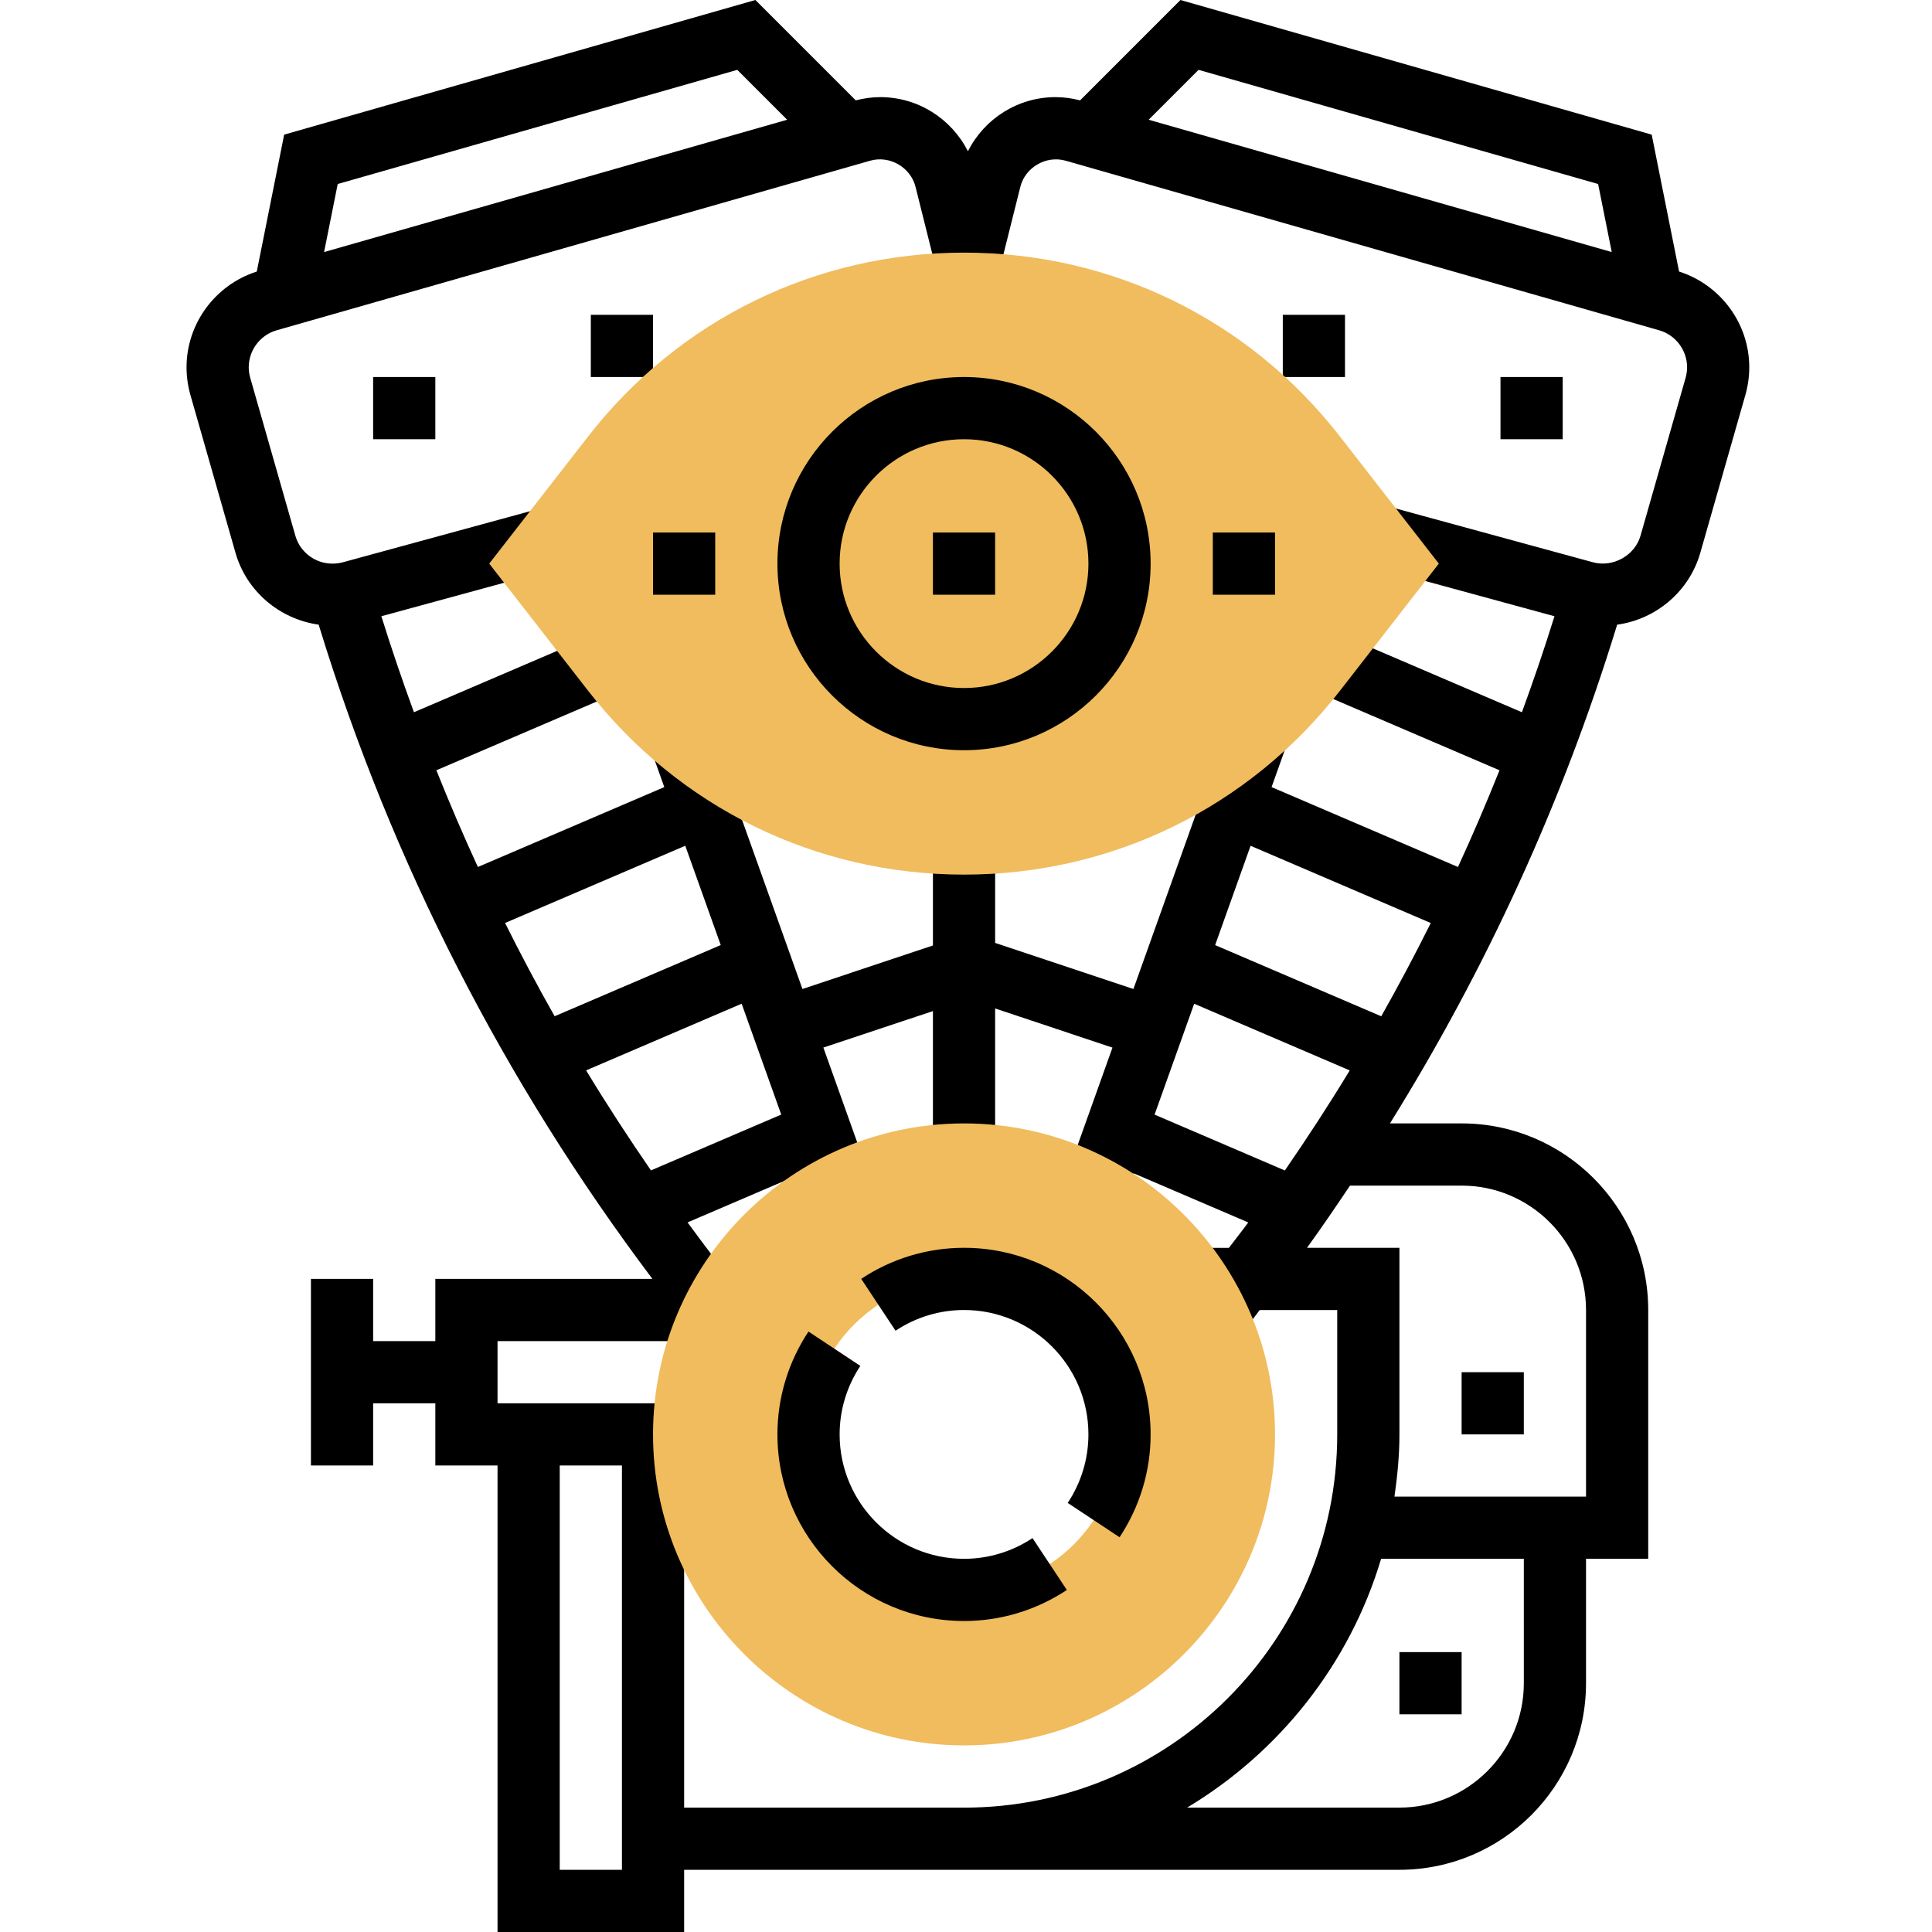 <svg height="496pt" viewBox="-47 0 496 496.984" width="496pt" xmlns="http://www.w3.org/2000/svg"><path d="m48.492 96.984h16v16h-16zm0 0"/><path d="m104.492 80.984h16v16h-16zm0 0"/><path d="m338.492 96.984h16v16h-16zm0 0"/><path d="m282.492 80.984h16v16h-16zm0 0"/><path d="m328.492 352.984h16v16h-16zm0 0"/><path d="m312.492 424.984h16v16h-16zm0 0"/><path d="m384.43 69.855-7.043-35.223-121.223-34.633-25.816 25.816c-2.062-.527-4.168-.832-6.289-.832-9.734 0-18.328 5.543-22.566 13.926-4.25-8.383-12.84-13.926-22.566-13.926-2.113 0-4.219.305-6.289.832l-25.816-25.816-121.215 34.633-7.043 35.223c-10.672 3.402-18.07 13.383-18.07 24.625 0 2.391.336 4.777.992 7.113l11.602 40.613c2.828 9.891 11.324 17.066 21.398 18.48l.223.738c18.695 60.727 47.555 116.965 85.625 167.559h-55.84v16h-16v-16h-16v48h16v-16h16v16h16v120h48v-16h184c26.473 0 48-21.527 48-48v-32h16v-64c0-26.473-21.527-48-48-48h-18.434c24.723-39.746 44.312-82.398 58.219-127.57l.215-.719c10.023-1.383 18.566-8.566 21.398-18.488l11.602-40.633c.656-2.316.992-4.703.992-7.094.008-11.242-7.391-21.223-18.055-24.625zm-123.609-51.887 102.785 29.367 3.504 17.504-119.121-34.039zm-221.441 29.367 102.785-29.367 12.832 12.832-119.121 34.039zm43.051 190.09 46.352-19.867 9.125 25.547-42.727 18.309c-4.465-7.879-8.711-15.879-12.75-23.988zm20.848 37.918 40.008-17.152 10.184 28.52-33.512 14.359c-5.801-8.422-11.387-16.992-16.68-25.727zm-6.785 205.641v-104h16v104zm32-16v-104h-48v-16h56v-8l6.246-5c-4.598-5.754-9.023-11.625-13.367-17.535l29.496-12.641 2.098 5.863 15.062-5.383-11.719-32.816 28.184-9.383v36.895h16v-37.57l30.184 10.066-11.719 32.816 15.062 5.383 2.098-5.863 29.496 12.641c-1.617 2.199-3.336 4.344-4.984 6.535h-12.137v16h10l6.246 5c1.312-1.641 2.523-3.344 3.809-5h19.945v32c0 52.938-43.062 96-96 96h-72zm121.016-178.266 10.184-28.52 40.016 17.152c-5.297 8.738-10.879 17.297-16.688 25.738zm94.984 146.266c0 17.648-14.352 32-32 32h-54.609c23.738-14.25 41.809-36.953 49.898-64h36.711zm-16-128c17.648 0 32 14.352 32 32v48h-49.281c.754-5.242 1.281-10.551 1.281-16v-48h-23.777c3.809-5.258 7.441-10.625 11.059-16zm-20.68-43.559-42.727-18.312 9.117-25.547 46.352 19.867c-4.039 8.102-8.285 16.102-12.742 23.992zm78.297-164.234-11.602 40.617c-1.441 5.055-7.031 8.23-12.223 6.832l-53.688-14.648-4.203 15.441 47.984 13.086c-2.59 8.32-5.398 16.551-8.375 24.695l-50.352-21.582-6.297 14.703 50.879 21.809c-3.359 8.391-6.902 16.695-10.68 24.879l-47.949-20.551 4.047-11.336-15.062-5.383-24.523 68.652-35.574-11.855v-25.566h-16v26.23l-33.566 11.191-23.785-66.598-15.066 5.383 3.312 9.281-47.949 20.551c-3.777-8.184-7.32-16.488-10.68-24.879l50.879-21.809-6.297-14.703-50.352 21.582c-2.984-8.145-5.785-16.375-8.383-24.695l47.984-13.086-4.203-15.441-53.68 14.648c-.855.223-1.727.344-2.719.344-4.391 0-8.305-2.953-9.504-7.176l-11.602-40.602c-.254-.895-.391-1.816-.391-2.727 0-4.391 2.953-8.305 7.168-9.512l8.543-2.441.129.023.016-.062 143.984-41.145c5.062-1.449 10.434 1.711 11.688 6.734l5.234 20.906-.523 2.055 1.098.273.902 3.609 6.762-1.691 6.762 1.691.902-3.609 1.098-.273-.516-2.055 5.234-20.906c1.238-5.016 6.641-8.176 11.672-6.734l143.992 41.145.016.062.129-.023 8.543 2.441c4.215 1.207 7.168 5.121 7.168 9.512 0 .91-.137 1.832-.383 2.711zm0 0"/><path d="m200.492 224.984c-38.07 0-73.32-17.23-96.695-47.289l-25.441-32.711 25.441-32.711c23.375-30.059 58.625-47.289 96.695-47.289 38.07 0 73.32 17.23 96.695 47.289l25.441 32.711-25.441 32.711c-23.375 30.059-58.625 47.289-96.695 47.289zm0 0" fill="#f0bc5e"/><path d="m200.492 448.984c-44.113 0-80-35.887-80-80s35.887-80 80-80c44.113 0 80 35.887 80 80s-35.887 80-80 80zm0-120c-22.055 0-40 17.945-40 40s17.945 40 40 40c22.055 0 40-17.945 40-40s-17.945-40-40-40zm0 0" fill="#f0bc5e"/><path d="m200.492 192.984c-26.473 0-48-21.527-48-48s21.527-48 48-48c26.473 0 48 21.527 48 48s-21.527 48-48 48zm0-80c-17.648 0-32 14.352-32 32s14.352 32 32 32c17.648 0 32-14.352 32-32s-14.352-32-32-32zm0 0"/><path d="m264.492 136.984h16v16h-16zm0 0"/><path d="m120.492 136.984h16v16h-16zm0 0"/><path d="m192.492 136.984h16v16h-16zm0 0"/><path d="m240.508 395.441-13.344-8.832c3.488-5.273 5.328-11.363 5.328-17.625 0-17.648-14.352-32-32-32-6.266 0-12.352 1.84-17.617 5.328l-8.832-13.344c7.891-5.227 17.031-7.984 26.449-7.984 26.473 0 48 21.527 48 48 0 9.414-2.762 18.559-7.984 26.457zm0 0"/><path d="m200.492 416.984c-26.473 0-48-21.527-48-48 0-9.418 2.762-18.559 7.984-26.457l13.344 8.832c-3.488 5.273-5.328 11.359-5.328 17.625 0 17.648 14.352 32 32 32 6.266 0 12.352-1.84 17.617-5.328l8.832 13.344c-7.891 5.223-17.035 7.984-26.449 7.984zm0 0"/></svg>
